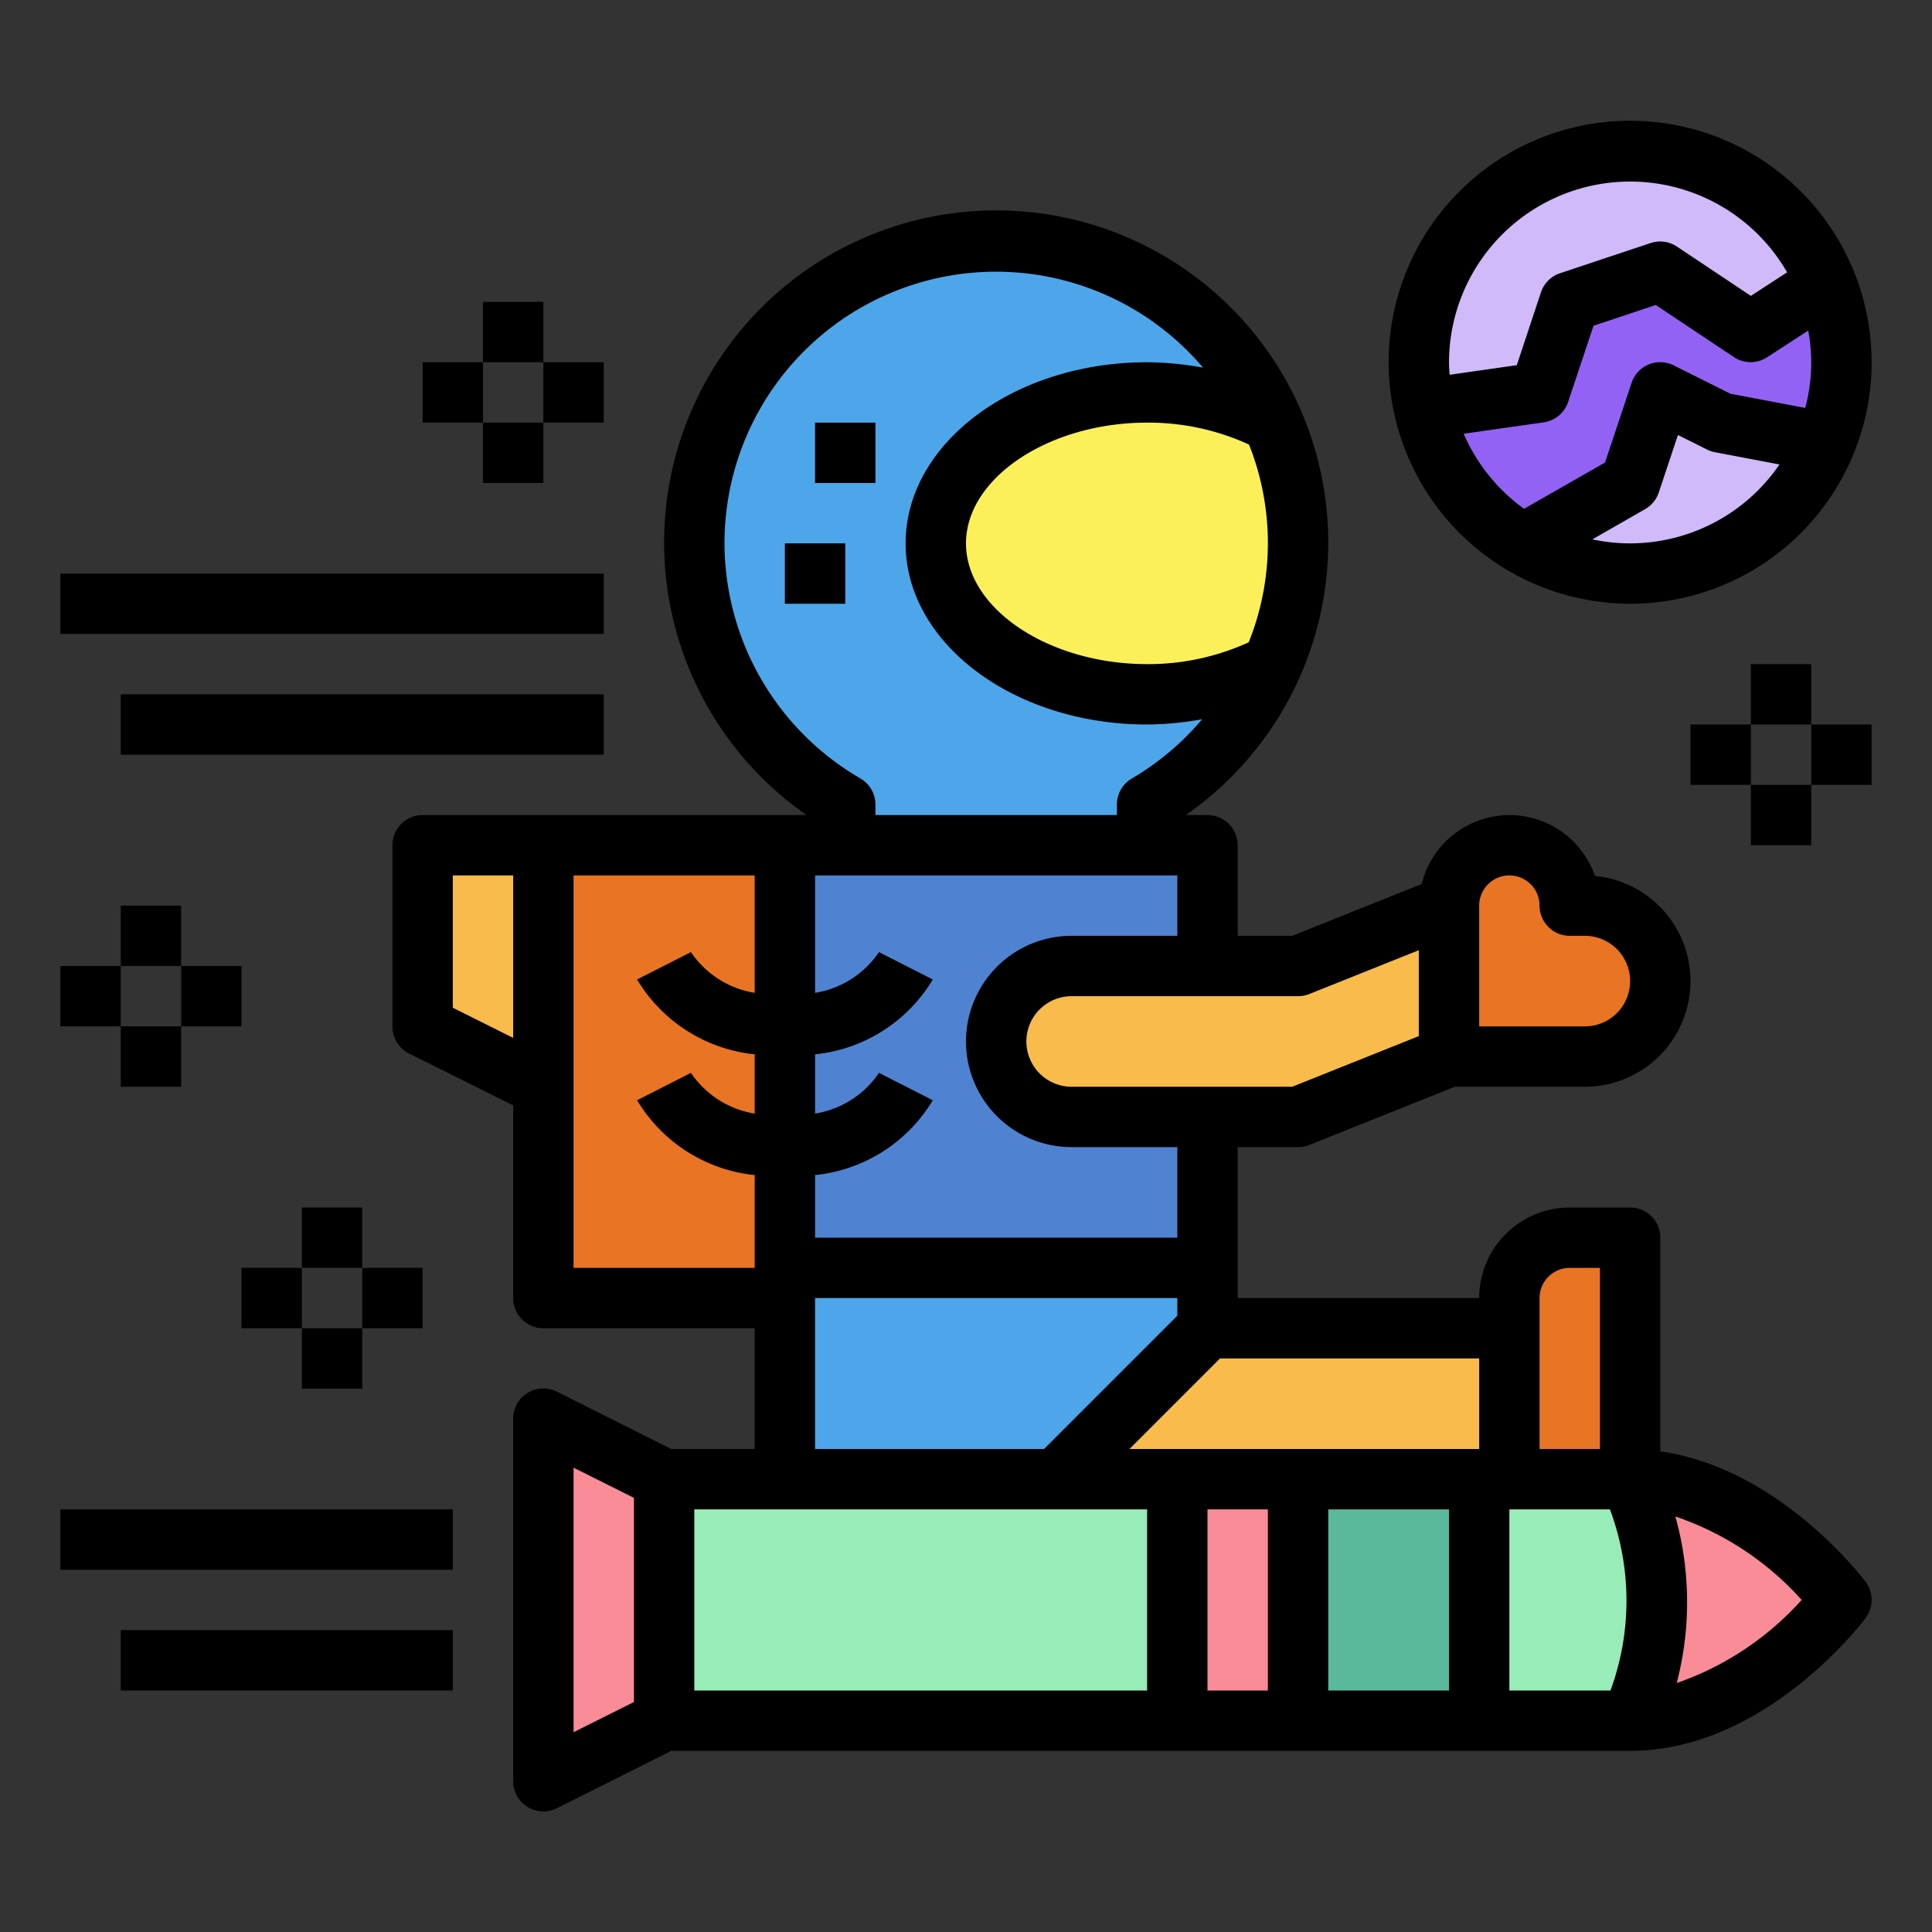 <!-- icon666.com - MILLIONS vector ICONS FREE --><svg viewBox="0 0 64 64" xmlns="http://www.w3.org/2000/svg"><rect x="0" y="0" width="64" height="64" fill="#333333" stroke="none"/><g id="Filled_outline" data-name="Filled outline"><path d="m22 57v-8h32c4 0 7 4 7 4s-3 4-7 4z" fill="#98ecb7"/><circle cx="54" cy="12" fill="#9362f5" r="7"/><path d="m43 18a10 10 0 1 0 -15 8.651v1.349h10v-1.349a9.988 9.988 0 0 0 5-8.651z" fill="#4da6ea"/><path d="m61 53s-3-4-7-4a9.659 9.659 0 0 1 0 8c4 0 7-4 7-4z" fill="#f98c96"/><path d="m42 50h8v6h-8z" fill="#5ab89d" transform="matrix(0 1 -1 0 99 7)"/><path d="m37 51h8v4h-8z" fill="#f98c96" transform="matrix(0 1 -1 0 94 12)"/><path d="m26 28v21h5 4l5-5v-16z" fill="#4f83d1"/><path d="m48 43h8a0 0 0 0 1 0 0v4a0 0 0 0 1 0 0h-6a2 2 0 0 1 -2-2v-2a0 0 0 0 1 0 0z" fill="#e97424" transform="matrix(0 1 -1 0 97 -7)"/><path d="m35 49 5-5h10v5z" fill="#f9bb4b"/><path d="m18 28h8v15h-8z" fill="#e97424"/><path d="m18 36-4-2v-6h4z" fill="#f9bb4b"/><path d="m26 42h14v2l-5 5h-9z" fill="#4da6ea"/><path d="m35.5 37h7.5l5-2v-5l-5 2h-7.5a2.5 2.5 0 0 0 -2.5 2.5 2.5 2.5 0 0 0 2.5 2.5z" fill="#f9bb4b"/><path d="m55 32.5a2.5 2.5 0 0 0 -2.5-2.5h-.5a2 2 0 0 0 -2-2 2 2 0 0 0 -2 2v5h4.5a2.5 2.5 0 0 0 2.5-2.5z" fill="#e97424"/><path d="m31 18c0 2.761 3.134 5 7 5a8.921 8.921 0 0 0 4.147-.979 9.934 9.934 0 0 0 .007-8.039 8.939 8.939 0 0 0 -4.154-.982c-3.866 0-7 2.239-7 5z" fill="#fcf05a"/><path d="m54 5a6.984 6.984 0 0 0 -6.823 8.546l3.823-.546 1-3 3-1 3 2 2.487-1.625a7 7 0 0 0 -6.487-4.375z" fill="#d0bafa"/><path d="m57 14-2-1-1 3-3.547 2.027a6.984 6.984 0 0 0 10.021-3.369z" fill="#d0bafa"/><path d="m22 57-4 2v-12l4 2z" fill="#f98c96"/><path d="m55 48.078v-7.078a1 1 0 0 0 -1-1h-2a3 3 0 0 0 -3 3h-8v-5h2a1.012 1.012 0 0 0 .372-.071l4.821-1.929h4.307a3.5 3.5 0 0 0 .334-6.984 2.994 2.994 0 0 0 -5.738.268l-4.288 1.716h-1.808v-3a1 1 0 0 0 -1-1h-.719a11 11 0 1 0 -12.562 0h-12.719a1 1 0 0 0 -1 1v6a1 1 0 0 0 .553.9l3.447 1.718v6.382a1 1 0 0 0 1 1h7v4h-2.764l-3.789-1.9a1 1 0 0 0 -1.447.9v12a1 1 0 0 0 1.447.9l3.789-1.9h31.764c4.449 0 7.665-4.22 7.8-4.4a1 1 0 0 0 0-1.2c-.125-.166-2.878-3.768-6.8-4.322zm-6-18.078a1 1 0 0 1 2 0 1 1 0 0 0 1 1h.5a1.5 1.5 0 0 1 0 3h-3.5zm-32 4.382-2-1v-4.382h2zm4 22-2 1v-8.764l2 1zm22-23.382a1.012 1.012 0 0 0 .372-.071l3.628-1.452v2.846l-4.192 1.677h-7.308a1.5 1.5 0 0 1 0-3zm-16 8v-2.074a5.151 5.151 0 0 0 3.9-2.479l-1.783-.907a3.156 3.156 0 0 1 -2.117 1.349v-1.963a5.151 5.151 0 0 0 3.9-2.479l-1.783-.907a3.156 3.156 0 0 1 -2.117 1.349v-3.889h12v2h-3.5a3.5 3.5 0 0 0 0 7h3.5v3zm12 2v.586l-4.414 4.414h-7.586v-5zm2.375-28.273a8.827 8.827 0 0 1 -.01 6.55 8 8 0 0 1 -3.365.723c-3.252 0-6-1.832-6-4s2.748-4 6-4a8 8 0 0 1 3.375.727zm-17.375 3.273a8.992 8.992 0 0 1 15.852-5.821 10.588 10.588 0 0 0 -1.852-.179c-4.411 0-8 2.691-8 6s3.589 6 8 6a10.544 10.544 0 0 0 1.822-.174 8.991 8.991 0 0 1 -2.323 1.96 1 1 0 0 0 -.5.865v.349h-7.999v-.349a1 1 0 0 0 -.5-.865 9.032 9.032 0 0 1 -4.5-7.786zm-5 24v-13h6v3.889a3.156 3.156 0 0 1 -2.112-1.349l-1.783.907a5.151 5.151 0 0 0 3.895 2.479v1.963a3.156 3.156 0 0 1 -2.112-1.349l-1.783.907a5.151 5.151 0 0 0 3.895 2.479v3.074zm19 14h-15v-6h15zm4 0h-2v-6h2zm6 0h-4v-6h4zm1-8h-11.586l3-3h8.586zm2-5a1 1 0 0 1 1-1h1v6h-2zm2.349 13h-3.349v-6h3.331a8.613 8.613 0 0 1 .018 6zm2.194-.247a10.577 10.577 0 0 0 -.044-5.517 9.889 9.889 0 0 1 4.184 2.764 9.951 9.951 0 0 1 -4.14 2.753z"/><path d="m27 14h2v2h-2z"/><path d="m26 18h2v2h-2z"/><path d="m4 30h2v2h-2z"/><path d="m4 34h2v2h-2z"/><path d="m2 32h2v2h-2z"/><path d="m6 32h2v2h-2z"/><path d="m10 40h2v2h-2z"/><path d="m10 44h2v2h-2z"/><path d="m8 42h2v2h-2z"/><path d="m12 42h2v2h-2z"/><path d="m58 22h2v2h-2z"/><path d="m58 26h2v2h-2z"/><path d="m56 24h2v2h-2z"/><path d="m60 24h2v2h-2z"/><path d="m16 10h2v2h-2z"/><path d="m16 14h2v2h-2z"/><path d="m14 12h2v2h-2z"/><path d="m18 12h2v2h-2z"/><path d="m2 19h18v2h-18z"/><path d="m4 23h16v2h-16z"/><path d="m4 54h11v2h-11z"/><path d="m54 20a8 8 0 1 0 -8-8 8.009 8.009 0 0 0 8 8zm0-2a6 6 0 0 1 -1.251-.133l1.747-1a1 1 0 0 0 .453-.552l.635-1.906.969.485a.99.99 0 0 0 .261.087l2.134.405a6 6 0 0 1 -4.948 2.614zm5.9-7.049a5.741 5.741 0 0 1 -.1 2.562l-2.476-.47-1.876-.938a1 1 0 0 0 -1.4.579l-.879 2.637-2.683 1.534a6.027 6.027 0 0 1 -2-2.487l2.652-.378a1 1 0 0 0 .808-.674l.842-2.525 2.061-.687 2.593 1.728a1 1 0 0 0 1.1 0zm-11.9 1.049a6 6 0 0 1 11.2-2.979l-1.2.781-2.45-1.634a1 1 0 0 0 -.871-.117l-3 1a1 1 0 0 0 -.633.633l-.8 2.413-2.226.318c-.009-.138-.02-.275-.02-.415z"/><path d="m2 50h13v2h-13z"/></g></svg>